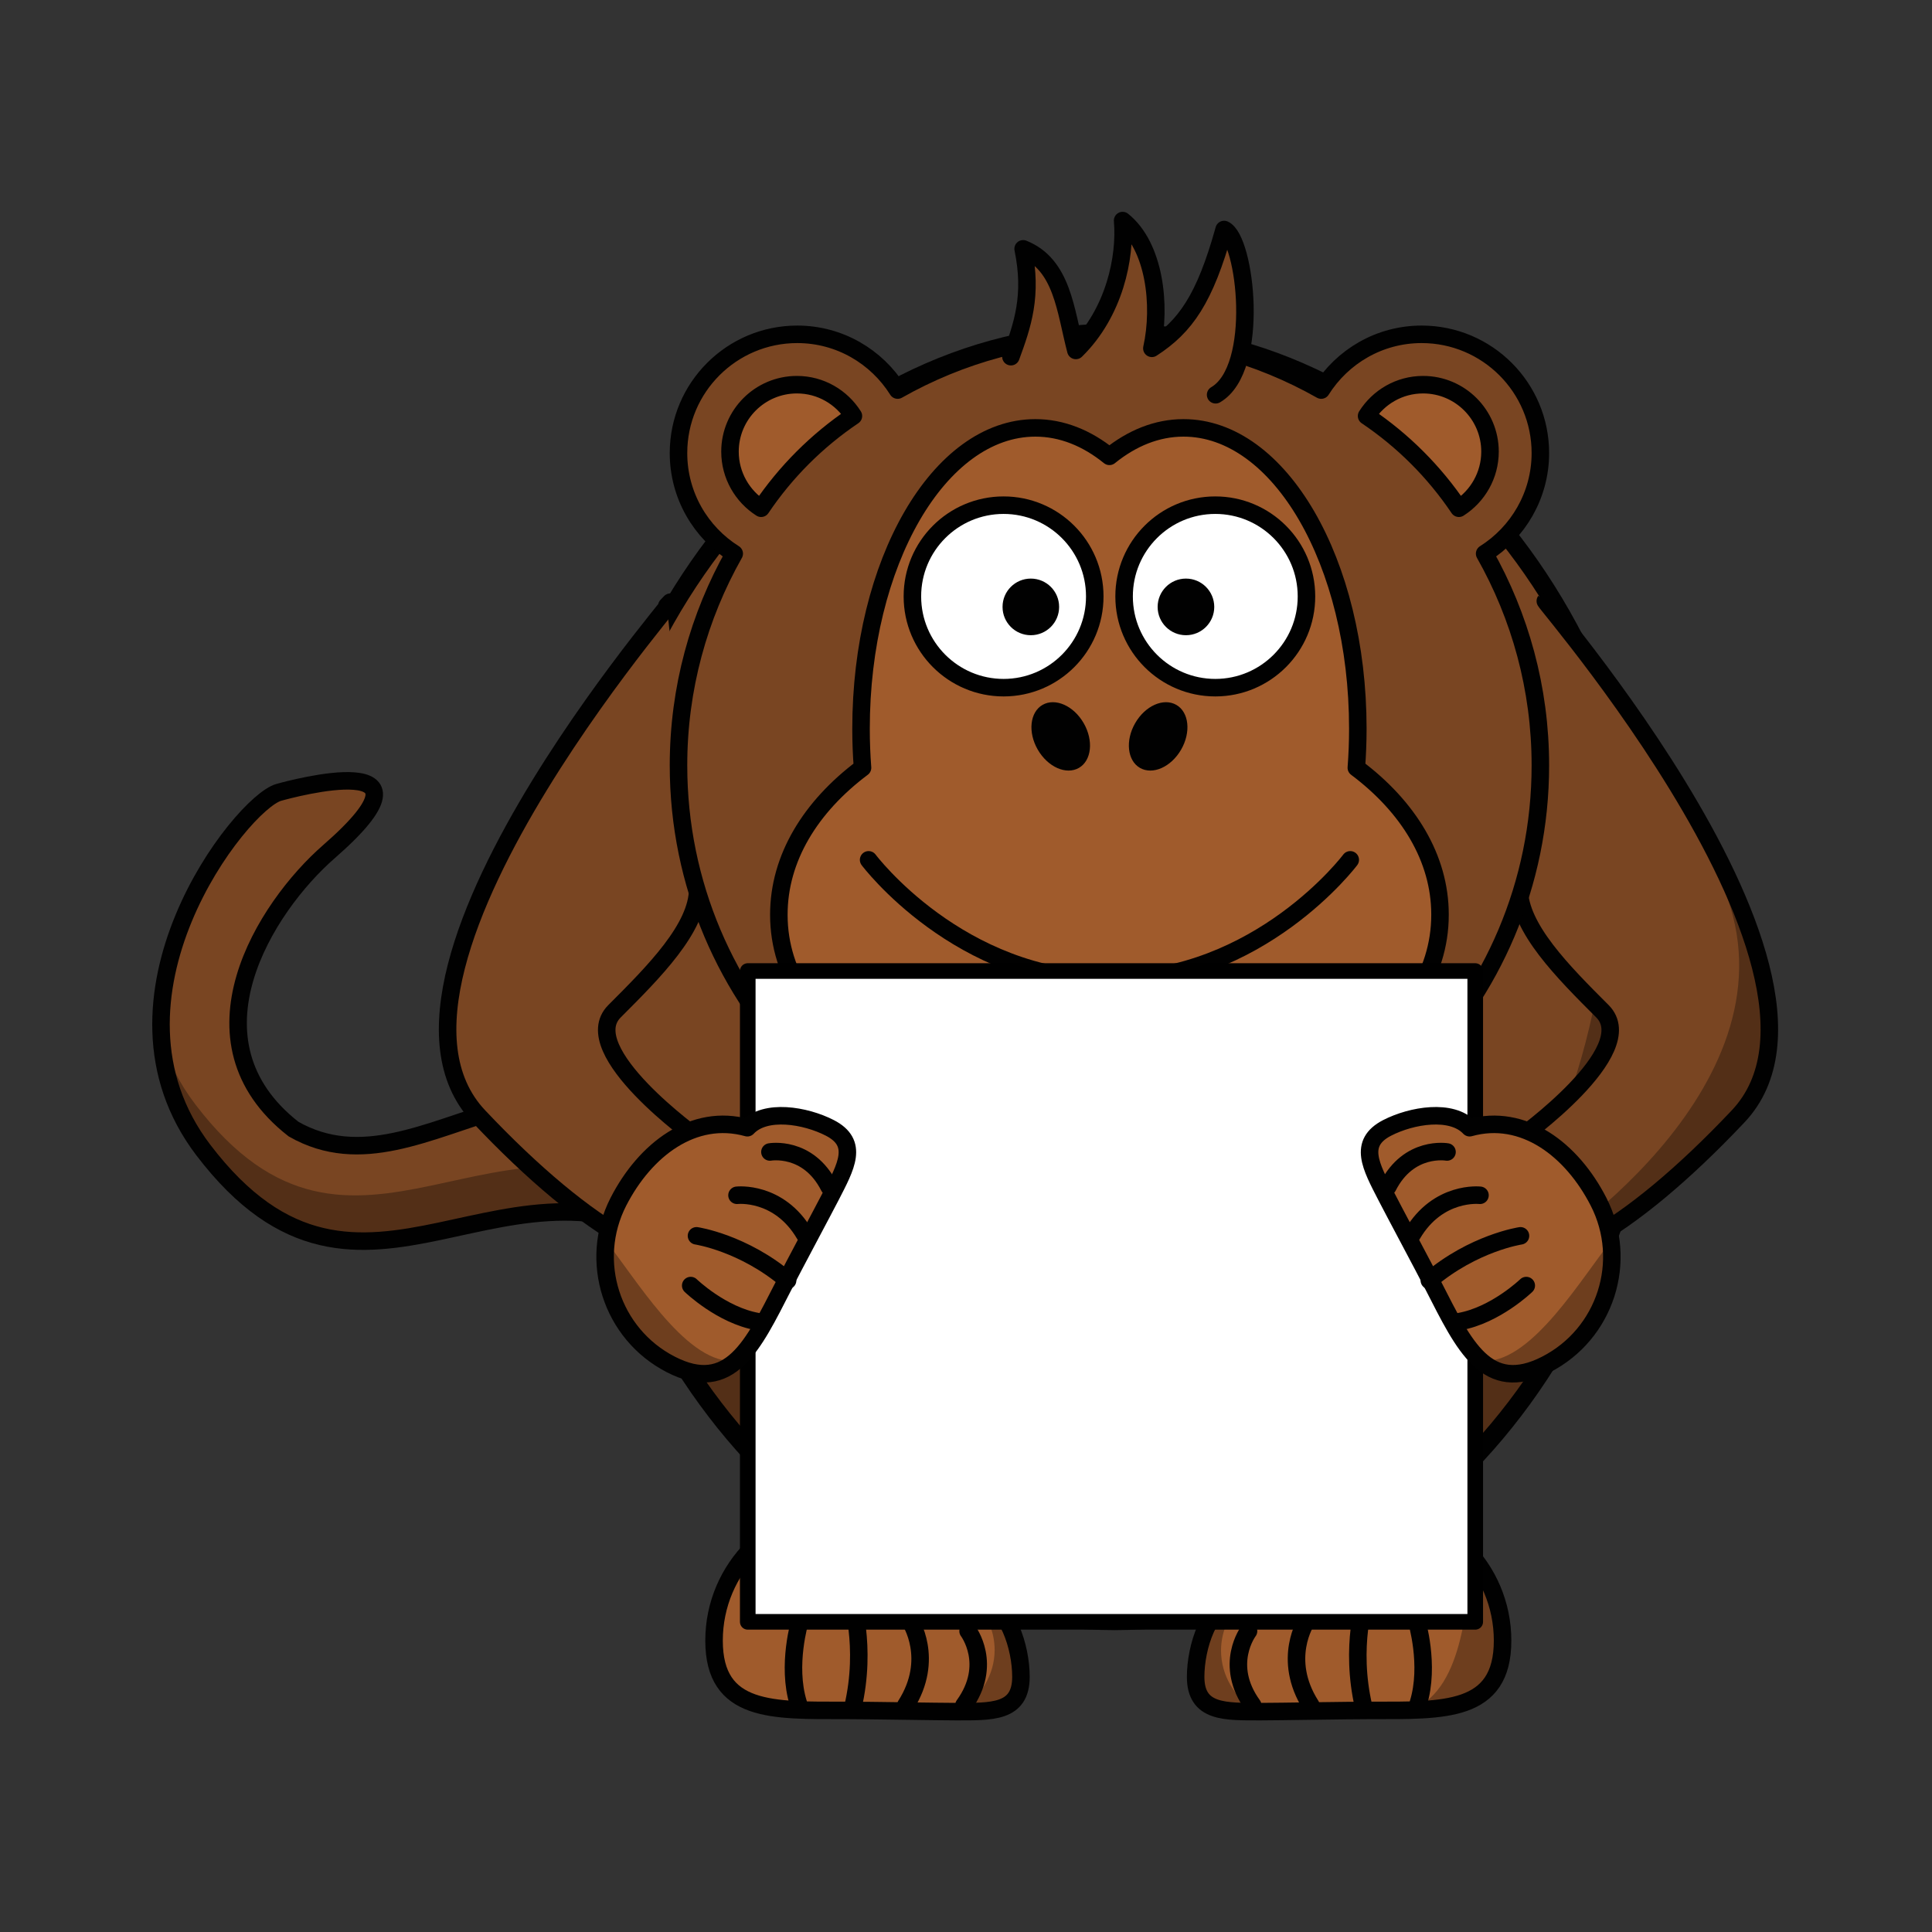 <svg:svg xmlns:dc="http://purl.org/dc/elements/1.1/" xmlns:ns2="http://web.resource.org/cc/" xmlns:rdf="http://www.w3.org/1999/02/22-rdf-syntax-ns#" xmlns:svg="http://www.w3.org/2000/svg" height="371.085" viewBox="-6.923 -32.131 371.085 371.085" width="371.085">
  <svg:rect x="-6.923" y="-32.131" width="371.085" height="371.085" fill="#333333" stroke="none"/>
  <svg:g id="imagebot_2">
    <svg:title>imagebot_2</svg:title>
    <svg:g id="imagebot_62" transform="matrix(.841 0 0 .841 22.318 8.553)">
      <svg:path d="m139.72 220.17c-46.666-44.2-76.818 6.75-107.44-10.67-25.835-20.17-6.502-50.67 8.082-63.38 27.671-24.11-8.598-14.34-11.461-13.53-8.613 2.42-43.598 47.05-17.232 81.69 36.677 48.18 69.314-6.8 113.66 24.25 37.71 26.39 13.67-17.33 14.39-18.36z" fill="#794522" id="imagebot_64" stroke="#010101" stroke-width="4" />
      <svg:path d="m11.669 214.27c36.675 48.19 69.316-6.78 113.67 24.27 23.79 16.66 22.98 5.39 19.34-5.45-0.74 4.85-5.87 5.73-21.19-4.99-44.347-31.06-76.988 23.91-113.66-24.27-3.711-4.87-6.205-9.94-7.731-15.06 0.539 8.6 3.343 17.32 9.57 25.5z" fill="#010101" fill-opacity=".314" id="imagebot_63" />
    </svg:g>
    <svg:g id="imagebot_59" transform="translate(103.39 32.039) matrix(.841 0 0 1 -80.072 -37.447)">
      <svg:path d="m342 160.91c0.04 68.15-55.16 123.43-123.31 123.47-68.14 0.05-123.42-55.15-123.46-123.3-0.005-0.05-0.005-0.11-0.005-0.17-0.046-68.139 55.155-123.42 123.3-123.46 68.15-0.049 123.43 55.157 123.48 123.3v0.16z" fill="#794522" id="imagebot_61" stroke="#010101" stroke-linecap="round" stroke-linejoin="round" stroke-width="4" />
      <svg:path d="m326.78 102.3c3.2 10.97 4.91 22.58 4.91 34.59 0 68.11-55.27 123.37-123.38 123.37-46.82 0-87.6-26.13-108.5-64.59 15.03 51.2 62.37 88.63 118.41 88.63 68.11 0 123.37-55.27 123.37-123.38 0-21.21-5.37-41.19-14.81-58.62z" fill="#010101" fill-opacity=".314" id="imagebot_60" />
    </svg:g>
    <svg:g id="imagebot_3" transform="translate(0) matrix(.841 0 0 .841 22.318 42.553)">
      <svg:g id="imagebot_11">
        <svg:path d="m247.58 276c2.8-13.64 16.41-20.06 30.87-20.06 16.53 0 29.95 13.42 29.95 29.95s-13.42 15.94-29.95 15.94c-5.5 0-21.31 0.28-25.22 0.28-8.24 0-14.93 0.3-14.93-7.94 0-6.81 3.04-16.38 9.28-18.17z" fill="#a05b2c" id="imagebot_18" stroke="#010101" stroke-linecap="round" stroke-linejoin="round" stroke-width="4" />
        <svg:path d="m301.91 266.75c2.54 4.4 7 13.52 7 18.96 0 13.43-8.86 15.55-21.05 15.88 12.11-5.05 12.05-25.59 14.05-34.84z" fill="#010101" fill-opacity=".314" id="imagebot_17" />
        <svg:path d="m289.16 300.19c2.69-8.7-0.39-18.84-0.39-18.84" fill="none" id="imagebot_16" stroke="#010101" stroke-linecap="round" stroke-width="4" />
        <svg:path d="m276.69 301.12c-3.3-14.01 0.47-25.12 0.47-25.12" fill="none" id="imagebot_15" stroke="#010101" stroke-linecap="round" stroke-width="4" />
        <svg:path d="m264.61 300.67c-6.76-10.63-0.96-19.32-0.96-19.32" fill="none" id="imagebot_14" stroke="#010101" stroke-linecap="round" stroke-width="4" />
        <svg:path d="m251.34 300.67c-6.76-9.33-0.96-16.96-0.96-16.96" fill="none" id="imagebot_13" stroke="#010101" stroke-linecap="round" stroke-width="4" />
        <svg:path d="m248.08 277.72c-2.49 2.93-3.98 6.54-3.98 10.44 0 5.64 3.08 10.65 7.86 13.9-7.95-0.26-13.65-1.67-13.65-9.32 0-6.34 3.9-11.91 9.77-15.02z" fill="#010101" fill-opacity=".314" id="imagebot_12" />
      </svg:g>
      <svg:g id="imagebot_4">
        <svg:path d="m189.13 276c-2.81-13.64-16.41-20.06-30.87-20.06-16.53 0-29.95 13.42-29.95 29.95s13.42 15.94 29.95 15.94c5.5 0 21.31 0.28 25.22 0.28 8.24 0 14.92 0.3 14.92-7.94 0-6.81-3.03-16.38-9.27-18.17z" fill="#a05b2c" id="imagebot_10" stroke="#010101" stroke-linecap="round" stroke-linejoin="round" stroke-width="4" />
        <svg:path d="m147.55 300.19c-2.69-8.7 0.39-18.84 0.39-18.84" fill="none" id="imagebot_9" stroke="#010101" stroke-linecap="round" stroke-width="4" />
        <svg:path d="m160.02 301.12c3.3-14.01-0.47-25.12-0.47-25.12" fill="none" id="imagebot_8" stroke="#010101" stroke-linecap="round" stroke-width="4" />
        <svg:path d="m172.1 300.67c6.76-10.63 0.96-19.32 0.96-19.32" fill="none" id="imagebot_7" stroke="#010101" stroke-linecap="round" stroke-width="4" />
        <svg:path d="m185.37 300.67c6.76-9.33 0.96-16.96 0.96-16.96" fill="none" id="imagebot_6" stroke="#010101" stroke-linecap="round" stroke-width="4" />
        <svg:path d="m188.27 277.47c2.59 2.96 4.12 6.61 4.12 10.55 0 5.69-3.19 10.76-8.15 14.04 8.25-0.26 14.16-1.68 14.16-9.42 0-6.41-4.04-12.03-10.13-15.17z" fill="#010101" fill-opacity=".314" id="imagebot_5" />
      </svg:g>
    </svg:g>
    <svg:g id="imagebot_56" transform="matrix(.841 0 0 .841 22.318 8.553)">
      <svg:path d="m319.26 89.999c-11.73-12.387 74.91 82.721 42.94 116.58-24.94 26.42-47 39-56 30l6-25s28-20 19-29-19-19-19-28" fill="#794522" id="imagebot_58" stroke="#010101" stroke-linecap="round" stroke-width="4" />
      <svg:path d="m359.76 156.75c1.75-1 10 8.25 10 36 0 13.43-45.06 47.42-57.25 47.75 6.04-2.52 62.75-40 47.25-83.75z" fill="#010101" fill-opacity=".314" id="imagebot_57" />
    </svg:g>
    <svg:g id="imagebot_46" transform="matrix(.841 0 0 .841 22.318 8.553)">
      <svg:path d="m117.52 89.999c11.74-12.386-74.899 82.721-42.939 116.58 24.941 26.42 46.999 39 55.999 30l-6-25s-27.999-20-19-29c9-9 19-19 19-28" fill="#794522" id="imagebot_47" stroke="#010101" stroke-linecap="round" stroke-width="4" />
    </svg:g>
    <svg:g id="imagebot_19" transform="matrix(.841 0 0 .841 22.318 8.553)">
      <svg:g id="imagebot_32" stroke="#010101" stroke-linecap="round" stroke-linejoin="round" stroke-width="4">
        <svg:path d="m147.31 27.978c-14.97 0-27.12 12.15-27.12 27.117 0 9.685 5.09 18.175 12.73 22.971-8.08 14.287-12.73 30.774-12.73 48.354 0 54.33 44.07 98.44 98.4 98.44s98.44-44.11 98.44-98.44c0-17.58-4.65-34.067-12.73-48.354 7.62-4.8 12.73-13.299 12.73-22.971 0-14.967-12.15-27.117-27.12-27.117-9.67 0-18.13 5.104-22.93 12.733-14.29-8.094-30.8-12.733-48.39-12.733s-34.06 4.643-48.35 12.733c-4.8-7.629-13.26-12.733-22.93-12.733z" fill="#794522" id="imagebot_36" />
        <svg:path d="m290.24 39.481c-5.44 0-10.19 2.865-12.9 7.147 8.32 5.602 15.48 12.755 21.08 21.075 4.26-2.712 7.11-7.503 7.11-12.931 0-8.438-6.85-15.291-15.29-15.291z" fill="#a05b2c" id="imagebot_35" />
        <svg:path d="m147.24 39.481c5.44 0 10.19 2.865 12.9 7.147-8.32 5.602-15.48 12.755-21.08 21.075-4.26-2.712-7.11-7.503-7.11-12.931 0-8.438 6.85-15.291 15.29-15.291z" fill="#a05b2c" id="imagebot_34" />
        <svg:path d="m242.86 41.785c10.33-6.026 6.85-35.613 1.94-37.745-4.41 15.867-8.82 22.161-16.5 27.138 2.18-9.828 0.62-23.342-6.68-29.178 0.74 8.4-1.88 21.043-10.68 29.662-2.39-9.097-3.06-19.628-12.04-23.207 2.21 10.73-0.15 17.419-2.79 24.631" fill="#794522" id="imagebot_33" />
      </svg:g>
      <svg:path d="m275 126.97c0.22-2.91 0.34-5.88 0.34-8.89v-0.09c-0.01-37.939-17.85-68.671-39.84-68.645-6.04 0.006-11.76 2.345-16.89 6.5-5.14-4.169-10.88-6.507-16.94-6.5-21.99 0.025-39.81 30.797-39.79 68.735v0.09c0 2.98 0.12 5.92 0.34 8.8-11.9 8.92-19.12 20.67-19.11 33.56v0.06c0.02 27.86 33.85 47.43 75.55 47.41s75.48-19.62 75.45-47.47v-0.07c-0.01-12.86-7.23-24.59-19.11-33.49z" fill="#a05b2c" id="imagebot_31" stroke="#010101" stroke-linecap="round" stroke-linejoin="round" stroke-width="4" />
      <svg:path d="m163.61 148s20.63 27.5 55 27.5c34.38 0 55-27.5 55-27.5" fill="none" id="imagebot_30" stroke="#010101" stroke-linecap="round" stroke-linejoin="round" stroke-width="4" />
      <svg:g fill="#010101" id="imagebot_27">
        <svg:path d="m234.98 122.83c-2.29 3.98-6.5 5.84-9.4 4.17-2.89-1.67-3.38-6.25-1.09-10.22 2.29-3.98 6.5-5.84 9.4-4.17s3.38 6.25 1.09 10.22z" id="imagebot_29" />
        <svg:path d="m202.24 122.83c2.3 3.98 6.5 5.84 9.4 4.17s3.38-6.25 1.09-10.22c-2.29-3.98-6.5-5.84-9.4-4.17-2.89 1.67-3.38 6.25-1.09 10.22z" id="imagebot_28" />
      </svg:g>
      <svg:g id="imagebot_20">
        <svg:g id="imagebot_24">
          <svg:path d="m215.26 87.838c0.01 11.501-9.31 20.832-20.81 20.842-11.5 0-20.83-9.314-20.84-20.814v-0.028c-0.01-11.501 9.31-20.831 20.81-20.839 11.5-0.007 20.83 9.31 20.84 20.811v0.028z" fill="#ffffff" id="imagebot_26" stroke="#010101" stroke-linecap="round" stroke-linejoin="round" stroke-width="4" />
          <svg:path d="m207.12 90.232c0 3.569-2.89 6.464-6.46 6.467-3.57 0.001-6.46-2.889-6.46-6.458v-0.009c-0.01-3.569 2.89-6.465 6.45-6.467 3.57-0.003 6.47 2.889 6.47 6.458v0.009z" fill="#010101" id="imagebot_25" />
        </svg:g>
        <svg:g id="imagebot_21">
          <svg:path d="m263.61 87.838c0.01 11.501-9.31 20.832-20.81 20.842-11.5 0-20.83-9.314-20.84-20.814v-0.028c-0.01-11.501 9.31-20.831 20.81-20.839 11.5-0.007 20.83 9.31 20.84 20.811v0.028z" fill="#ffffff" id="imagebot_23" stroke="#010101" stroke-linecap="round" stroke-linejoin="round" stroke-width="4" />
          <svg:path d="m242.55 90.232c0 3.569-2.89 6.464-6.46 6.467-3.57 0.001-6.47-2.889-6.47-6.458v-0.009c0-3.569 2.89-6.465 6.46-6.467 3.57-0.003 6.46 2.889 6.47 6.458v0.009z" fill="#010101" id="imagebot_22" />
        </svg:g>
      </svg:g>
    </svg:g>
    <svg:rect fill="#ffffff" height="125" id="imagebot_185" stroke="#000000" stroke-linecap="round" stroke-linejoin="round" stroke-width="3" width="139.73" x="136.7" y="154.38" />
    <svg:g id="imagebot_39" transform="matrix(.841 0 0 .841 22.318 8.553)">
      <svg:path d="m135.92 209.18c-12.37-3.44-23.36 5.03-29.45 16.89-6.95 13.57-1.58 30.23 11.98 37.18 13.57 6.96 18.73-4.3 25.69-17.87 2.31-4.52 9.19-17.37 10.84-20.58 3.47-6.76 6.52-12.12-0.24-15.59-5.59-2.87-14.73-4.4-18.82-0.03z" fill="#a05b2c" id="imagebot_45" stroke="#010101" stroke-linecap="round" stroke-linejoin="round" stroke-width="4" />
      <svg:path d="m138.28 253.47c-8.27-1.45-15.3-8.24-15.3-8.24" fill="#a05b2c" id="imagebot_44" stroke="#010101" stroke-linecap="round" stroke-width="4" />
      <svg:path d="m145.11 244.05c-10.11-8.59-20.81-10.18-20.81-10.18" fill="#a05b2c" id="imagebot_43" stroke="#010101" stroke-linecap="round" stroke-width="4" />
      <svg:path d="m149 233.54c-5.88-10.03-15.45-8.93-15.45-8.93" fill="#a05b2c" id="imagebot_42" stroke="#010101" stroke-linecap="round" stroke-width="4" />
      <svg:path d="m154.58 222.64c-4.81-9.47-13.51-7.92-13.51-7.92" fill="#a05b2c" id="imagebot_41" stroke="#010101" stroke-linecap="round" stroke-width="4" />
      <svg:path d="m103.63 235.12c0.74 5.14 2.81 15.49 5.83 20.62 7.44 12.67 14.53 11.19 22.85 6.71-10.88-0.01-22.22-19.4-28.68-27.33z" fill="#010101" fill-opacity=".314" id="imagebot_40" />
    </svg:g>
    <svg:g id="imagebot_49" transform="matrix(.841 0 0 .841 22.318 8.553)">
      <svg:path d="m300.87 209.18c12.36-3.44 23.36 5.03 29.44 16.89 6.96 13.57 1.59 30.23-11.98 37.18-13.57 6.96-18.73-4.3-25.68-17.87-2.32-4.52-9.2-17.37-10.84-20.58-3.47-6.76-6.52-12.12 0.24-15.59 5.59-2.87 14.72-4.4 18.82-0.03z" fill="#a05b2c" id="imagebot_55" stroke="#010101" stroke-linecap="round" stroke-linejoin="round" stroke-width="4" />
      <svg:path d="m298.51 253.47c8.26-1.45 15.3-8.24 15.3-8.24" fill="#a05b2c" id="imagebot_54" stroke="#010101" stroke-linecap="round" stroke-width="4" />
      <svg:path d="m291.67 244.05c10.12-8.59 20.82-10.18 20.82-10.18" fill="#a05b2c" id="imagebot_53" stroke="#010101" stroke-linecap="round" stroke-width="4" />
      <svg:path d="m287.78 233.54c5.88-10.03 15.46-8.93 15.46-8.93" fill="#a05b2c" id="imagebot_52" stroke="#010101" stroke-linecap="round" stroke-width="4" />
      <svg:path d="m282.2 222.64c4.81-9.47 13.51-7.92 13.51-7.92" fill="#a05b2c" id="imagebot_51" stroke="#010101" stroke-linecap="round" stroke-width="4" />
      <svg:path d="m333.16 235.12c-0.74 5.14-2.82 15.49-5.84 20.62-7.44 12.67-14.53 11.19-22.84 6.71 10.88-0.01 22.22-19.4 28.68-27.33z" fill="#010101" fill-opacity=".314" id="imagebot_50" />
    </svg:g>
  </svg:g>
</svg:svg>